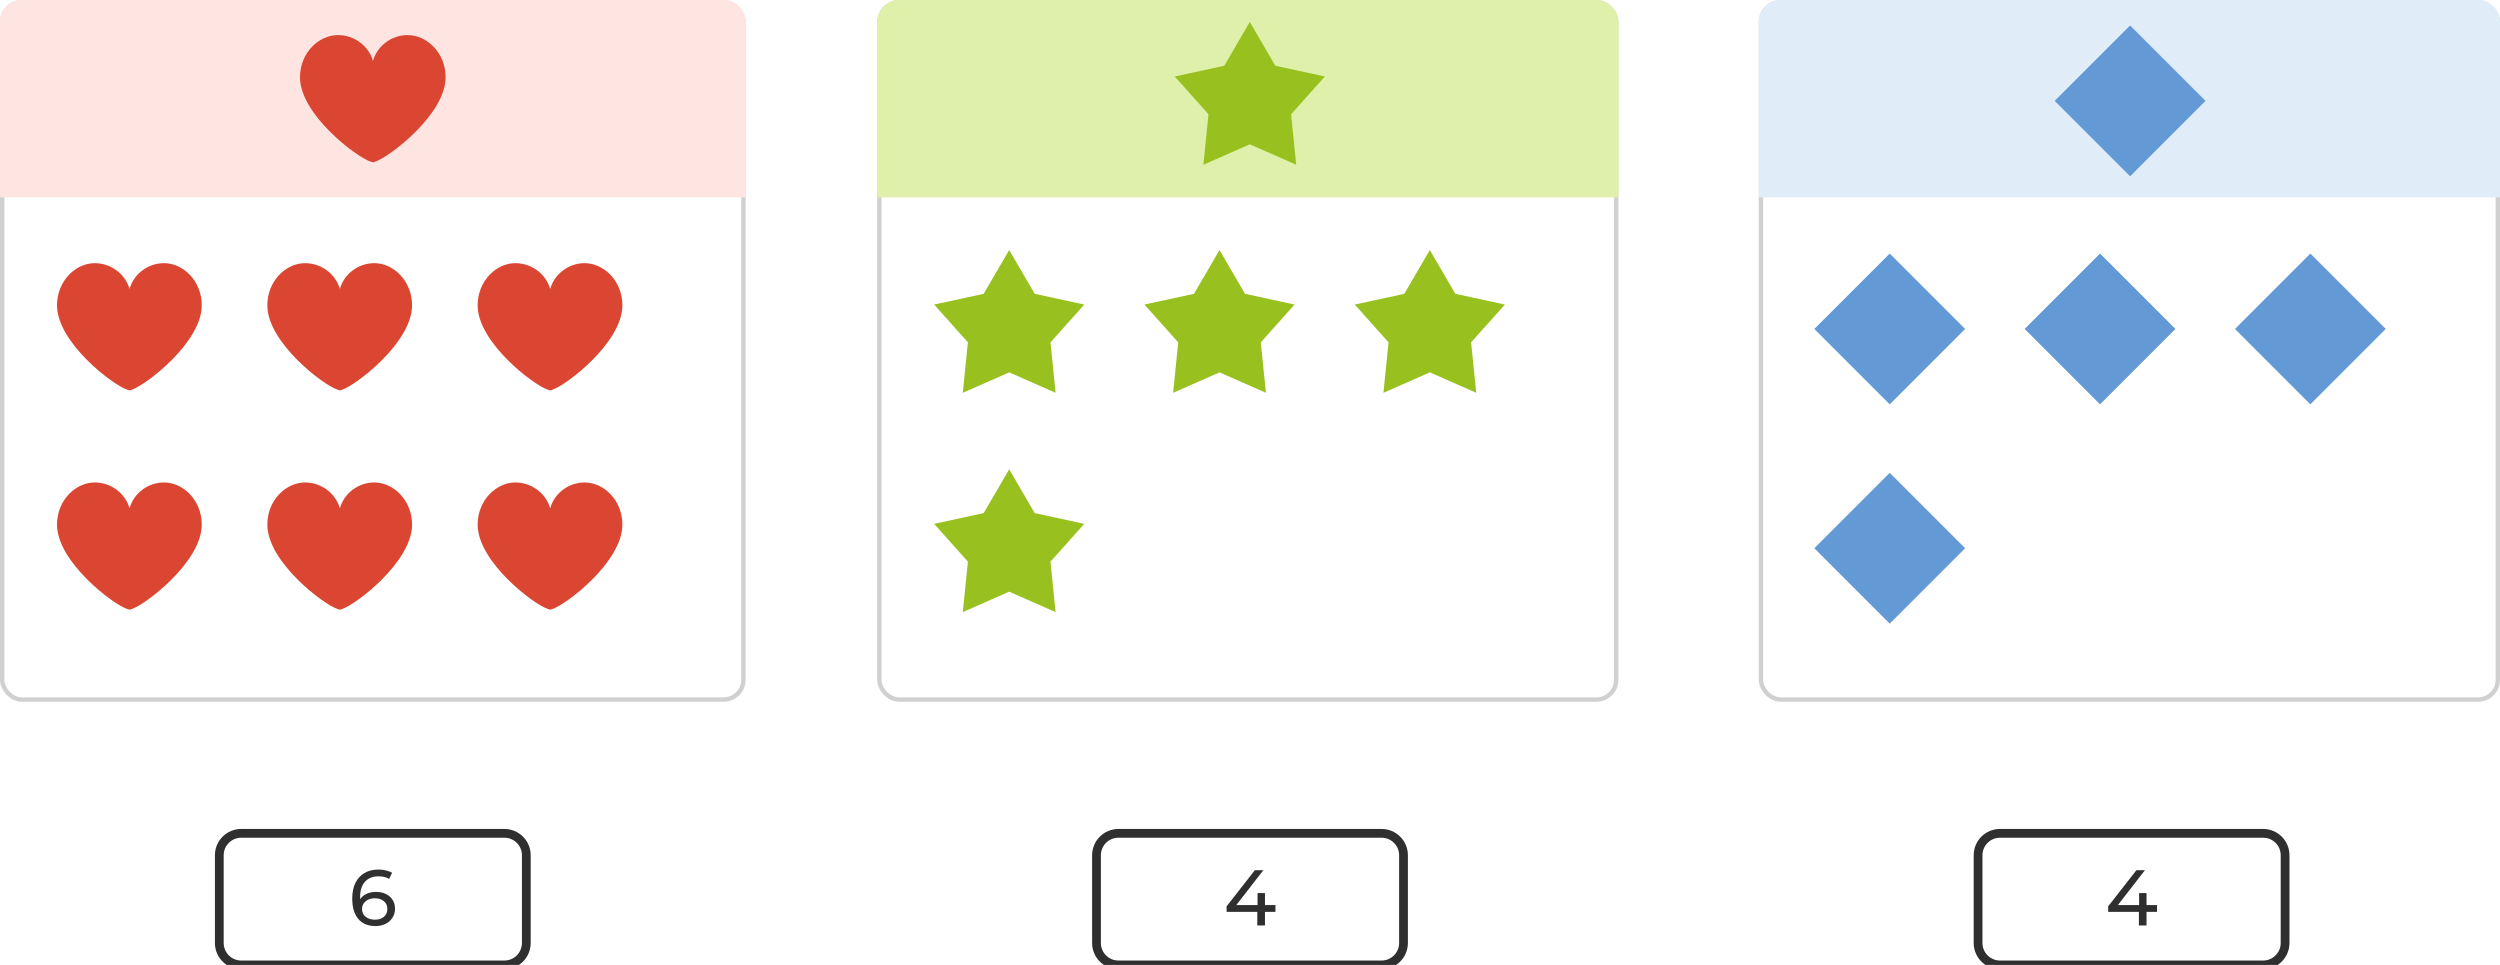<svg width="570" height="220" viewBox="0 0 570 220" fill="none" xmlns="http://www.w3.org/2000/svg">
<rect x="200.5" y="0.5" width="168" height="159" rx="4.5" stroke="#D0D0D0"/>
<path d="M200 5C200 2.239 202.239 0 205 0H364C366.761 0 369 2.239 369 5V45H200V5Z" fill="#DEF0AA"/>
<path d="M284.953 5L290.772 14.991L302.072 17.438L294.368 26.059L295.533 37.562L284.953 32.9L274.373 37.562L275.537 26.059L267.834 17.438L279.134 14.991L284.953 5Z" fill="#98C11F"/>
<path d="M230.096 57L235.915 66.991L247.215 69.438L239.511 78.059L240.676 89.562L230.096 84.9L219.516 89.562L220.68 78.059L212.977 69.438L224.277 66.991L230.096 57Z" fill="#98C11F"/>
<path d="M278.048 57L283.867 66.991L295.167 69.438L287.463 78.059L288.628 89.562L278.048 84.9L267.468 89.562L268.633 78.059L260.929 69.438L272.229 66.991L278.048 57Z" fill="#98C11F"/>
<path d="M326 57L331.819 66.991L343.119 69.438L335.416 78.059L336.58 89.562L326 84.9L315.42 89.562L316.585 78.059L308.881 69.438L320.181 66.991L326 57Z" fill="#98C11F"/>
<path d="M230.096 107L235.915 116.991L247.215 119.438L239.511 128.059L240.676 139.562L230.096 134.9L219.516 139.562L220.68 128.059L212.977 119.438L224.277 116.991L230.096 107Z" fill="#98C11F"/>
<rect x="401.5" y="0.5" width="168" height="159" rx="4.5" stroke="#D0D0D0"/>
<path d="M401 5C401 2.239 403.239 0 406 0H565C567.761 0 570 2.239 570 5V45H401V5Z" fill="#E1ECF9"/>
<rect x="468.472" y="23" width="24.314" height="24.314" transform="rotate(-45 468.472 23)" fill="#639AD6"/>
<rect x="413.663" y="75" width="24.314" height="24.314" transform="rotate(-45 413.663 75)" fill="#639AD6"/>
<rect x="461.615" y="75" width="24.314" height="24.314" transform="rotate(-45 461.615 75)" fill="#639AD6"/>
<rect x="509.568" y="75" width="24.314" height="24.314" transform="rotate(-45 509.568 75)" fill="#639AD6"/>
<rect x="413.663" y="125" width="24.314" height="24.314" transform="rotate(-45 413.663 125)" fill="#639AD6"/>
<path d="M85.745 203.35C86.573 203.35 87.311 203.506 87.959 203.818C88.619 204.13 89.135 204.58 89.507 205.168C89.879 205.744 90.065 206.41 90.065 207.166C90.065 207.958 89.867 208.654 89.471 209.254C89.087 209.854 88.553 210.322 87.869 210.658C87.197 210.982 86.441 211.144 85.601 211.144C83.909 211.144 82.601 210.598 81.677 209.506C80.765 208.414 80.309 206.866 80.309 204.862C80.309 203.458 80.555 202.264 81.047 201.28C81.551 200.284 82.247 199.534 83.135 199.03C84.035 198.514 85.079 198.256 86.267 198.256C86.879 198.256 87.455 198.322 87.995 198.454C88.535 198.574 89.003 198.754 89.399 198.994L88.715 200.398C88.115 200.002 87.311 199.804 86.303 199.804C84.995 199.804 83.969 200.212 83.225 201.028C82.481 201.832 82.109 203.008 82.109 204.556C82.109 204.748 82.115 204.898 82.127 205.006C82.487 204.466 82.979 204.058 83.603 203.782C84.239 203.494 84.953 203.35 85.745 203.35ZM85.529 209.686C86.357 209.686 87.029 209.464 87.545 209.02C88.061 208.576 88.319 207.982 88.319 207.238C88.319 206.494 88.055 205.906 87.527 205.474C87.011 205.03 86.315 204.808 85.439 204.808C84.875 204.808 84.371 204.916 83.927 205.132C83.495 205.348 83.153 205.642 82.901 206.014C82.661 206.386 82.541 206.8 82.541 207.256C82.541 207.7 82.655 208.108 82.883 208.48C83.123 208.84 83.465 209.134 83.909 209.362C84.365 209.578 84.905 209.686 85.529 209.686Z" fill="#2F2F2F"/>
<path d="M55 191H115V189H55V191ZM119 195V215H121V195H119ZM115 219H55V221H115V219ZM51 215V195H49V215H51ZM55 219C52.791 219 51 217.209 51 215H49C49 218.314 51.686 221 55 221V219ZM119 215C119 217.209 117.209 219 115 219V221C118.314 221 121 218.314 121 215H119ZM115 191C117.209 191 119 192.791 119 195H121C121 191.686 118.314 189 115 189V191ZM55 189C51.686 189 49 191.686 49 195H51C51 192.791 52.791 191 55 191V189Z" fill="#2F2F2F"/>
<path d="M290.805 207.904H288.411V211H286.665V207.904H279.663V206.644L286.107 198.4H288.051L281.877 206.356H286.719V203.62H288.411V206.356H290.805V207.904Z" fill="#2F2F2F"/>
<path d="M255 191H315V189H255V191ZM319 195V215H321V195H319ZM315 219H255V221H315V219ZM251 215V195H249V215H251ZM255 219C252.791 219 251 217.209 251 215H249C249 218.314 251.686 221 255 221V219ZM319 215C319 217.209 317.209 219 315 219V221C318.314 221 321 218.314 321 215H319ZM315 191C317.209 191 319 192.791 319 195H321C321 191.686 318.314 189 315 189V191ZM255 189C251.686 189 249 191.686 249 195H251C251 192.791 252.791 191 255 191V189Z" fill="#2F2F2F"/>
<path d="M491.805 207.904H489.411V211H487.665V207.904H480.663V206.644L487.107 198.4H489.051L482.877 206.356H487.719V203.62H489.411V206.356H491.805V207.904Z" fill="#2F2F2F"/>
<path d="M456 191H516V189H456V191ZM520 195V215H522V195H520ZM516 219H456V221H516V219ZM452 215V195H450V215H452ZM456 219C453.791 219 452 217.209 452 215H450C450 218.314 452.686 221 456 221V219ZM520 215C520 217.209 518.209 219 516 219V221C519.314 221 522 218.314 522 215H520ZM516 191C518.209 191 520 192.791 520 195H522C522 191.686 519.314 189 516 189V191ZM456 189C452.686 189 450 191.686 450 195H452C452 192.791 453.791 191 456 191V189Z" fill="#2F2F2F"/>
<rect x="0.5" y="0.5" width="169" height="159" rx="4.5" stroke="#D0D0D0"/>
<path d="M0 5C0 2.239 2.239 0 5 0H165C167.761 0 170 2.239 170 5V45H0V5Z" fill="#FFE5E1"/>
<path d="M101.598 17.617C101.598 12.026 97.31 8 92.948 8C89.251 8 85.998 10.46 85.037 13.889C84.076 10.46 80.749 8 77.052 8C72.69 8 68.402 12.026 68.402 17.617C68.402 26.116 81.34 35.882 84.519 36.851C84.593 36.851 84.667 36.925 84.741 36.925C84.815 36.925 84.963 37 85.037 37C85.111 37 85.185 37 85.333 36.925C85.407 36.925 85.481 36.925 85.555 36.851C88.66 35.882 101.598 26.116 101.598 17.617Z" fill="#DA4632"/>
<path d="M46 69.617C46 64.026 41.737 60 37.401 60C33.726 60 30.492 62.46 29.537 65.889C28.581 62.46 25.274 60 21.599 60C17.263 60 13 64.026 13 69.617C13 78.116 25.862 87.882 29.022 88.851C29.096 88.851 29.169 88.925 29.243 88.925C29.316 88.925 29.463 89 29.537 89C29.61 89 29.684 89 29.831 88.925C29.904 88.925 29.978 88.925 30.051 88.851C33.138 87.882 46 78.116 46 69.617Z" fill="#DA4632"/>
<path d="M93.952 69.617C93.952 64.026 89.689 60 85.353 60C81.678 60 78.445 62.46 77.489 65.889C76.534 62.46 73.226 60 69.551 60C65.215 60 60.952 64.026 60.952 69.617C60.952 78.116 73.814 87.882 76.975 88.851C77.048 88.851 77.121 88.925 77.195 88.925C77.269 88.925 77.415 89 77.489 89C77.562 89 77.636 89 77.783 88.925C77.856 88.925 77.93 88.925 78.004 88.851C81.09 87.882 93.952 78.116 93.952 69.617Z" fill="#DA4632"/>
<path d="M141.905 69.617C141.905 64.026 137.642 60 133.305 60C129.631 60 126.397 62.46 125.441 65.889C124.486 62.46 121.178 60 117.504 60C113.167 60 108.905 64.026 108.905 69.617C108.905 78.116 121.766 87.882 124.927 88.851C125 88.851 125.074 88.925 125.147 88.925C125.221 88.925 125.368 89 125.441 89C125.515 89 125.588 89 125.735 88.925C125.809 88.925 125.882 88.925 125.956 88.851C129.043 87.882 141.905 78.116 141.905 69.617Z" fill="#DA4632"/>
<path d="M46 119.617C46 114.026 41.737 110 37.401 110C33.726 110 30.492 112.46 29.537 115.889C28.581 112.46 25.274 110 21.599 110C17.263 110 13 114.026 13 119.617C13 128.116 25.862 137.882 29.022 138.851C29.096 138.851 29.169 138.925 29.243 138.925C29.316 138.925 29.463 139 29.537 139C29.61 139 29.684 139 29.831 138.925C29.904 138.925 29.978 138.925 30.051 138.851C33.138 137.882 46 128.116 46 119.617Z" fill="#DA4632"/>
<path d="M93.952 119.617C93.952 114.026 89.689 110 85.353 110C81.678 110 78.445 112.46 77.489 115.889C76.534 112.46 73.226 110 69.551 110C65.215 110 60.952 114.026 60.952 119.617C60.952 128.116 73.814 137.882 76.975 138.851C77.048 138.851 77.121 138.925 77.195 138.925C77.269 138.925 77.415 139 77.489 139C77.562 139 77.636 139 77.783 138.925C77.856 138.925 77.93 138.925 78.004 138.851C81.09 137.882 93.952 128.116 93.952 119.617Z" fill="#DA4632"/>
<path d="M141.905 119.617C141.905 114.026 137.642 110 133.305 110C129.631 110 126.397 112.46 125.441 115.889C124.486 112.46 121.178 110 117.504 110C113.167 110 108.905 114.026 108.905 119.617C108.905 128.116 121.766 137.882 124.927 138.851C125 138.851 125.074 138.925 125.147 138.925C125.221 138.925 125.368 139 125.441 139C125.515 139 125.588 139 125.735 138.925C125.809 138.925 125.882 138.925 125.956 138.851C129.043 137.882 141.905 128.116 141.905 119.617Z" fill="#DA4632"/>
</svg>
